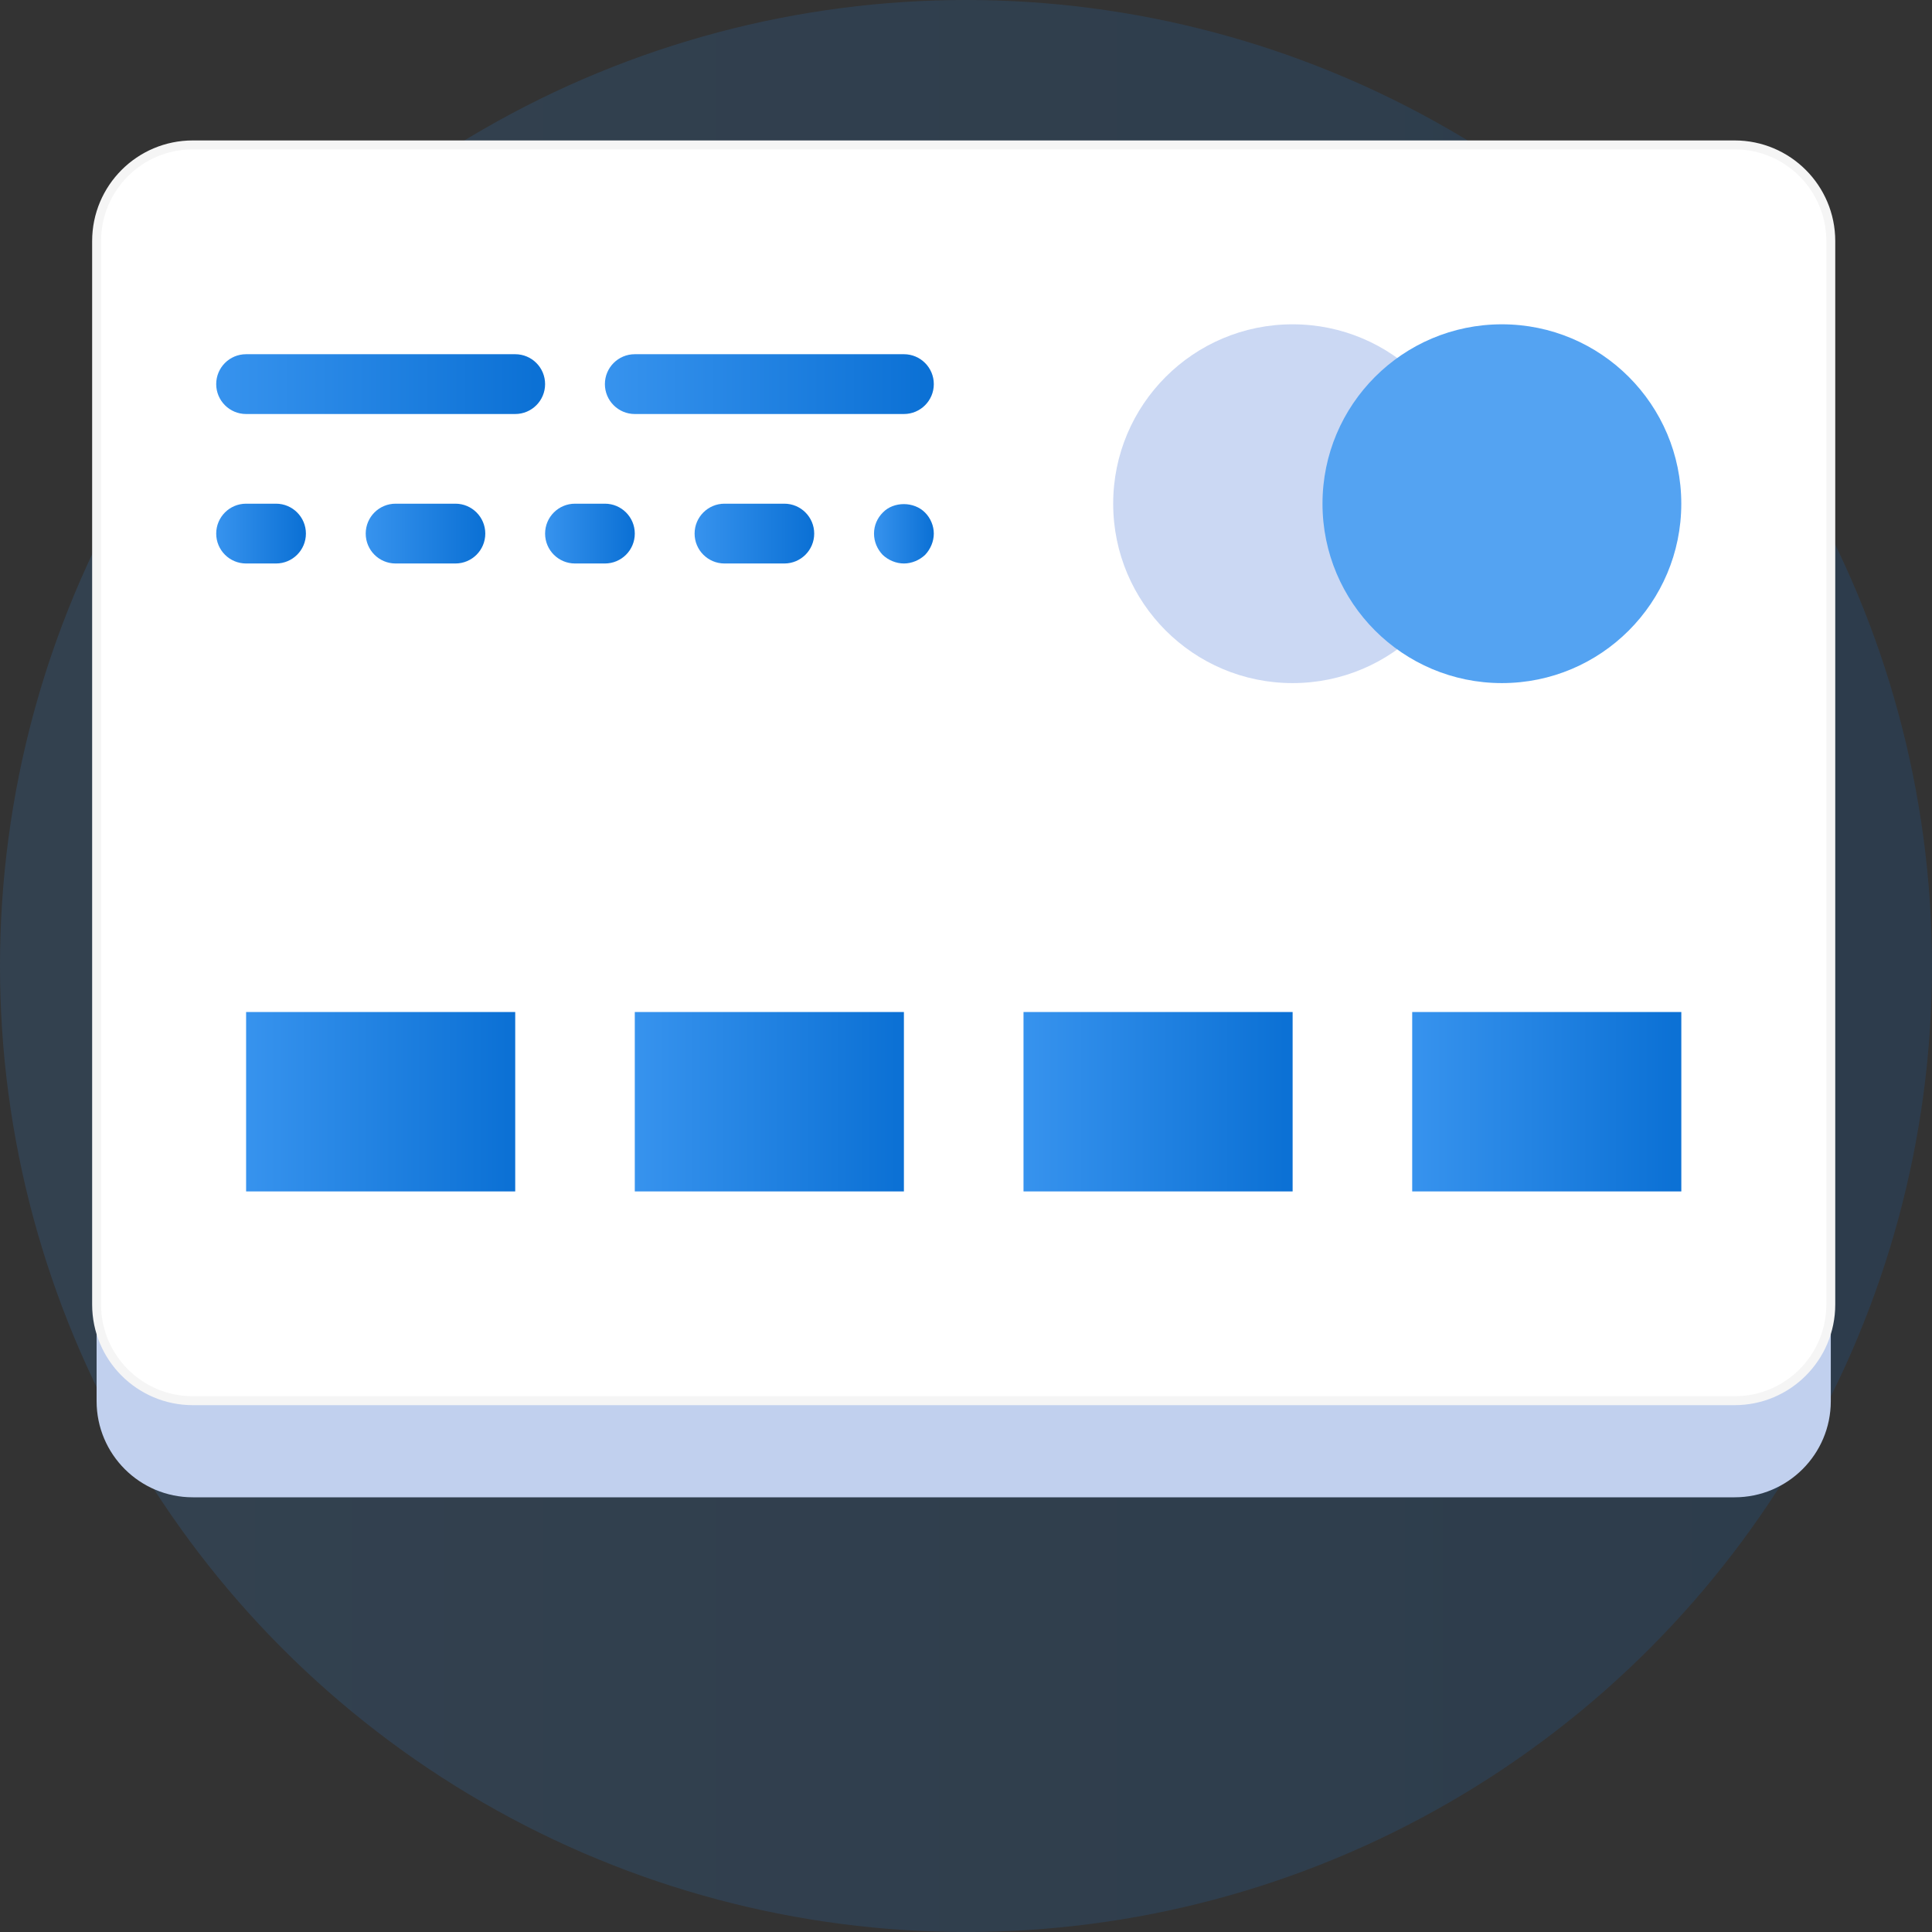 <?xml version="1.0" encoding="UTF-8"?>
<svg width="65px" height="65px" viewBox="0 0 65 65" version="1.1" xmlns="http://www.w3.org/2000/svg" xmlns:xlink="http://www.w3.org/1999/xlink">
    <rect x="0" y="0" width="65" height="65" fill="#333333" stroke="none"/>
    <!-- Generator: Sketch 55.2 (78181) - https://sketchapp.com -->
    <title>phieu kham benh</title>
    <desc>Created with Sketch.</desc>
    <defs>
        <linearGradient x1="97.092%" y1="50%" x2="0%" y2="50%" id="linearGradient-1">
            <stop stop-color="#0C71D5" offset="0%"></stop>
            <stop stop-color="#3793EE" offset="100%"></stop>
        </linearGradient>
        <linearGradient x1="97.092%" y1="50%" x2="0%" y2="50%" id="linearGradient-2">
            <stop stop-color="#0C71D5" offset="0%"></stop>
            <stop stop-color="#3793EE" offset="100%"></stop>
        </linearGradient>
        <linearGradient x1="97.092%" y1="50%" x2="0%" y2="50%" id="linearGradient-3">
            <stop stop-color="#0C71D5" offset="0%"></stop>
            <stop stop-color="#3793EE" offset="100%"></stop>
        </linearGradient>
        <linearGradient x1="97.092%" y1="50%" x2="0%" y2="50%" id="linearGradient-4">
            <stop stop-color="#0C71D5" offset="0%"></stop>
            <stop stop-color="#3793EE" offset="100%"></stop>
        </linearGradient>
        <linearGradient x1="97.092%" y1="50%" x2="0%" y2="50%" id="linearGradient-5">
            <stop stop-color="#0C71D5" offset="0%"></stop>
            <stop stop-color="#3793EE" offset="100%"></stop>
        </linearGradient>
        <linearGradient x1="97.092%" y1="50%" x2="0%" y2="50%" id="linearGradient-6">
            <stop stop-color="#0C71D5" offset="0%"></stop>
            <stop stop-color="#3793EE" offset="100%"></stop>
        </linearGradient>
    </defs>
    <g id="Welcome" stroke="none" stroke-width="1" fill="none" fill-rule="evenodd">
        <g id="Artboard-Copy" transform="translate(-192, -61)">
            <g id="phieu-kham-benh" transform="translate(192, 61)">
                <circle id="Oval" fill="url(#linearGradient-1)" opacity="0.153" cx="32.5" cy="32.5" r="32.5"></circle>
                <g id="credit-card" transform="translate(3.25, 4.875)">
                    <path d="M55.109,45.5 L3.236,45.5 C1.449,45.5 -2.20268248e-13,44.051 -2.20268248e-13,42.264 L-2.20268248e-13,6.486 C-2.20268248e-13,4.699 1.449,3.25 3.236,3.25 L55.109,3.25 C56.897,3.25 58.345,4.699 58.345,6.486 L58.345,42.264 C58.345,44.051 56.897,45.5 55.109,45.5" id="XMLID_118_" fill="#C1D0EE"></path>
                    <path d="M55.109,42.25 L3.236,42.25 C1.449,42.25 0,40.801 0,39.014 L0,3.236 C0,1.449 1.449,0 3.236,0 L55.109,0 C56.897,0 58.345,1.449 58.345,3.236 L58.345,39.014 C58.345,40.801 56.897,42.25 55.109,42.25" id="XMLID_118_-Copy" stroke="#F5F5F5" stroke-width="0.3" fill="#FFFFFF"></path>
                    <path d="M46.274,12.071 C46.274,15.405 43.572,18.107 40.238,18.107 C36.903,18.107 34.202,15.405 34.202,12.071 C34.202,8.738 36.903,6.036 40.238,6.036 C43.572,6.036 46.274,8.738 46.274,12.071" id="XMLID_117_" fill="#CBD8F3"></path>
                    <path d="M53.315,12.071 C53.315,15.405 50.613,18.107 47.28,18.107 C43.946,18.107 41.244,15.405 41.244,12.071 C41.244,8.738 43.946,6.036 47.28,6.036 C50.613,6.036 53.315,8.738 53.315,12.071" id="XMLID_116_" fill="#54A3F2"></path>
                    <path d="M14.083,7.042 L5.03,7.042 C4.473,7.042 4.024,7.492 4.024,8.048 C4.024,8.603 4.473,9.054 5.03,9.054 L14.083,9.054 C14.64,9.054 15.089,8.603 15.089,8.048 C15.089,7.492 14.64,7.042 14.083,7.042" id="XMLID_115_" fill="url(#linearGradient-2)"></path>
                    <path d="M28.167,8.048 C28.167,7.492 27.717,7.042 27.161,7.042 L18.107,7.042 C17.551,7.042 17.101,7.492 17.101,8.048 C17.101,8.603 17.551,9.054 18.107,9.054 L27.161,9.054 C27.717,9.054 28.167,8.603 28.167,8.048" id="XMLID_114_" fill="url(#linearGradient-2)"></path>
                    <path d="M6.036,12.071 L5.03,12.071 C4.473,12.071 4.024,12.522 4.024,13.077 C4.024,13.633 4.473,14.083 5.03,14.083 L6.036,14.083 C6.592,14.083 7.042,13.633 7.042,13.077 C7.042,12.522 6.592,12.071 6.036,12.071" id="XMLID_113_" fill="url(#linearGradient-3)"></path>
                    <path d="M12.071,12.071 L10.06,12.071 C9.503,12.071 9.054,12.522 9.054,13.077 C9.054,13.633 9.503,14.083 10.06,14.083 L12.071,14.083 C12.628,14.083 13.077,13.633 13.077,13.077 C13.077,12.522 12.628,12.071 12.071,12.071" id="XMLID_112_" fill="url(#linearGradient-4)"></path>
                    <path d="M17.101,12.071 L16.095,12.071 C15.539,12.071 15.089,12.522 15.089,13.077 C15.089,13.633 15.539,14.083 16.095,14.083 L17.101,14.083 C17.657,14.083 18.107,13.633 18.107,13.077 C18.107,12.522 17.657,12.071 17.101,12.071" id="XMLID_111_" fill="url(#linearGradient-3)"></path>
                    <path d="M23.137,12.071 L21.125,12.071 C20.569,12.071 20.119,12.522 20.119,13.077 C20.119,13.633 20.569,14.083 21.125,14.083 L23.137,14.083 C23.693,14.083 24.143,13.633 24.143,13.077 C24.143,12.522 23.693,12.071 23.137,12.071" id="XMLID_110_" fill="url(#linearGradient-4)"></path>
                    <path d="M26.457,12.363 C26.264,12.554 26.155,12.806 26.155,13.077 C26.155,13.349 26.264,13.6 26.446,13.792 C26.637,13.973 26.899,14.083 27.161,14.083 C27.422,14.083 27.683,13.973 27.875,13.792 C28.056,13.6 28.167,13.339 28.167,13.077 C28.167,12.816 28.056,12.554 27.875,12.373 C27.503,11.991 26.819,11.991 26.457,12.363" id="XMLID_109_" fill="url(#linearGradient-5)"></path>
                    <rect id="XMLID_108_" fill="url(#linearGradient-6)" x="5.03" y="29.173" width="9.054" height="6.036"></rect>
                    <rect id="XMLID_107_" fill="url(#linearGradient-6)" x="18.107" y="29.173" width="9.054" height="6.036"></rect>
                    <rect id="XMLID_106_" fill="url(#linearGradient-6)" x="31.185" y="29.173" width="9.054" height="6.036"></rect>
                    <rect id="XMLID_105_" fill="url(#linearGradient-6)" x="44.262" y="29.173" width="9.054" height="6.036"></rect>
                </g>
            </g>
        </g>
    </g>
</svg>